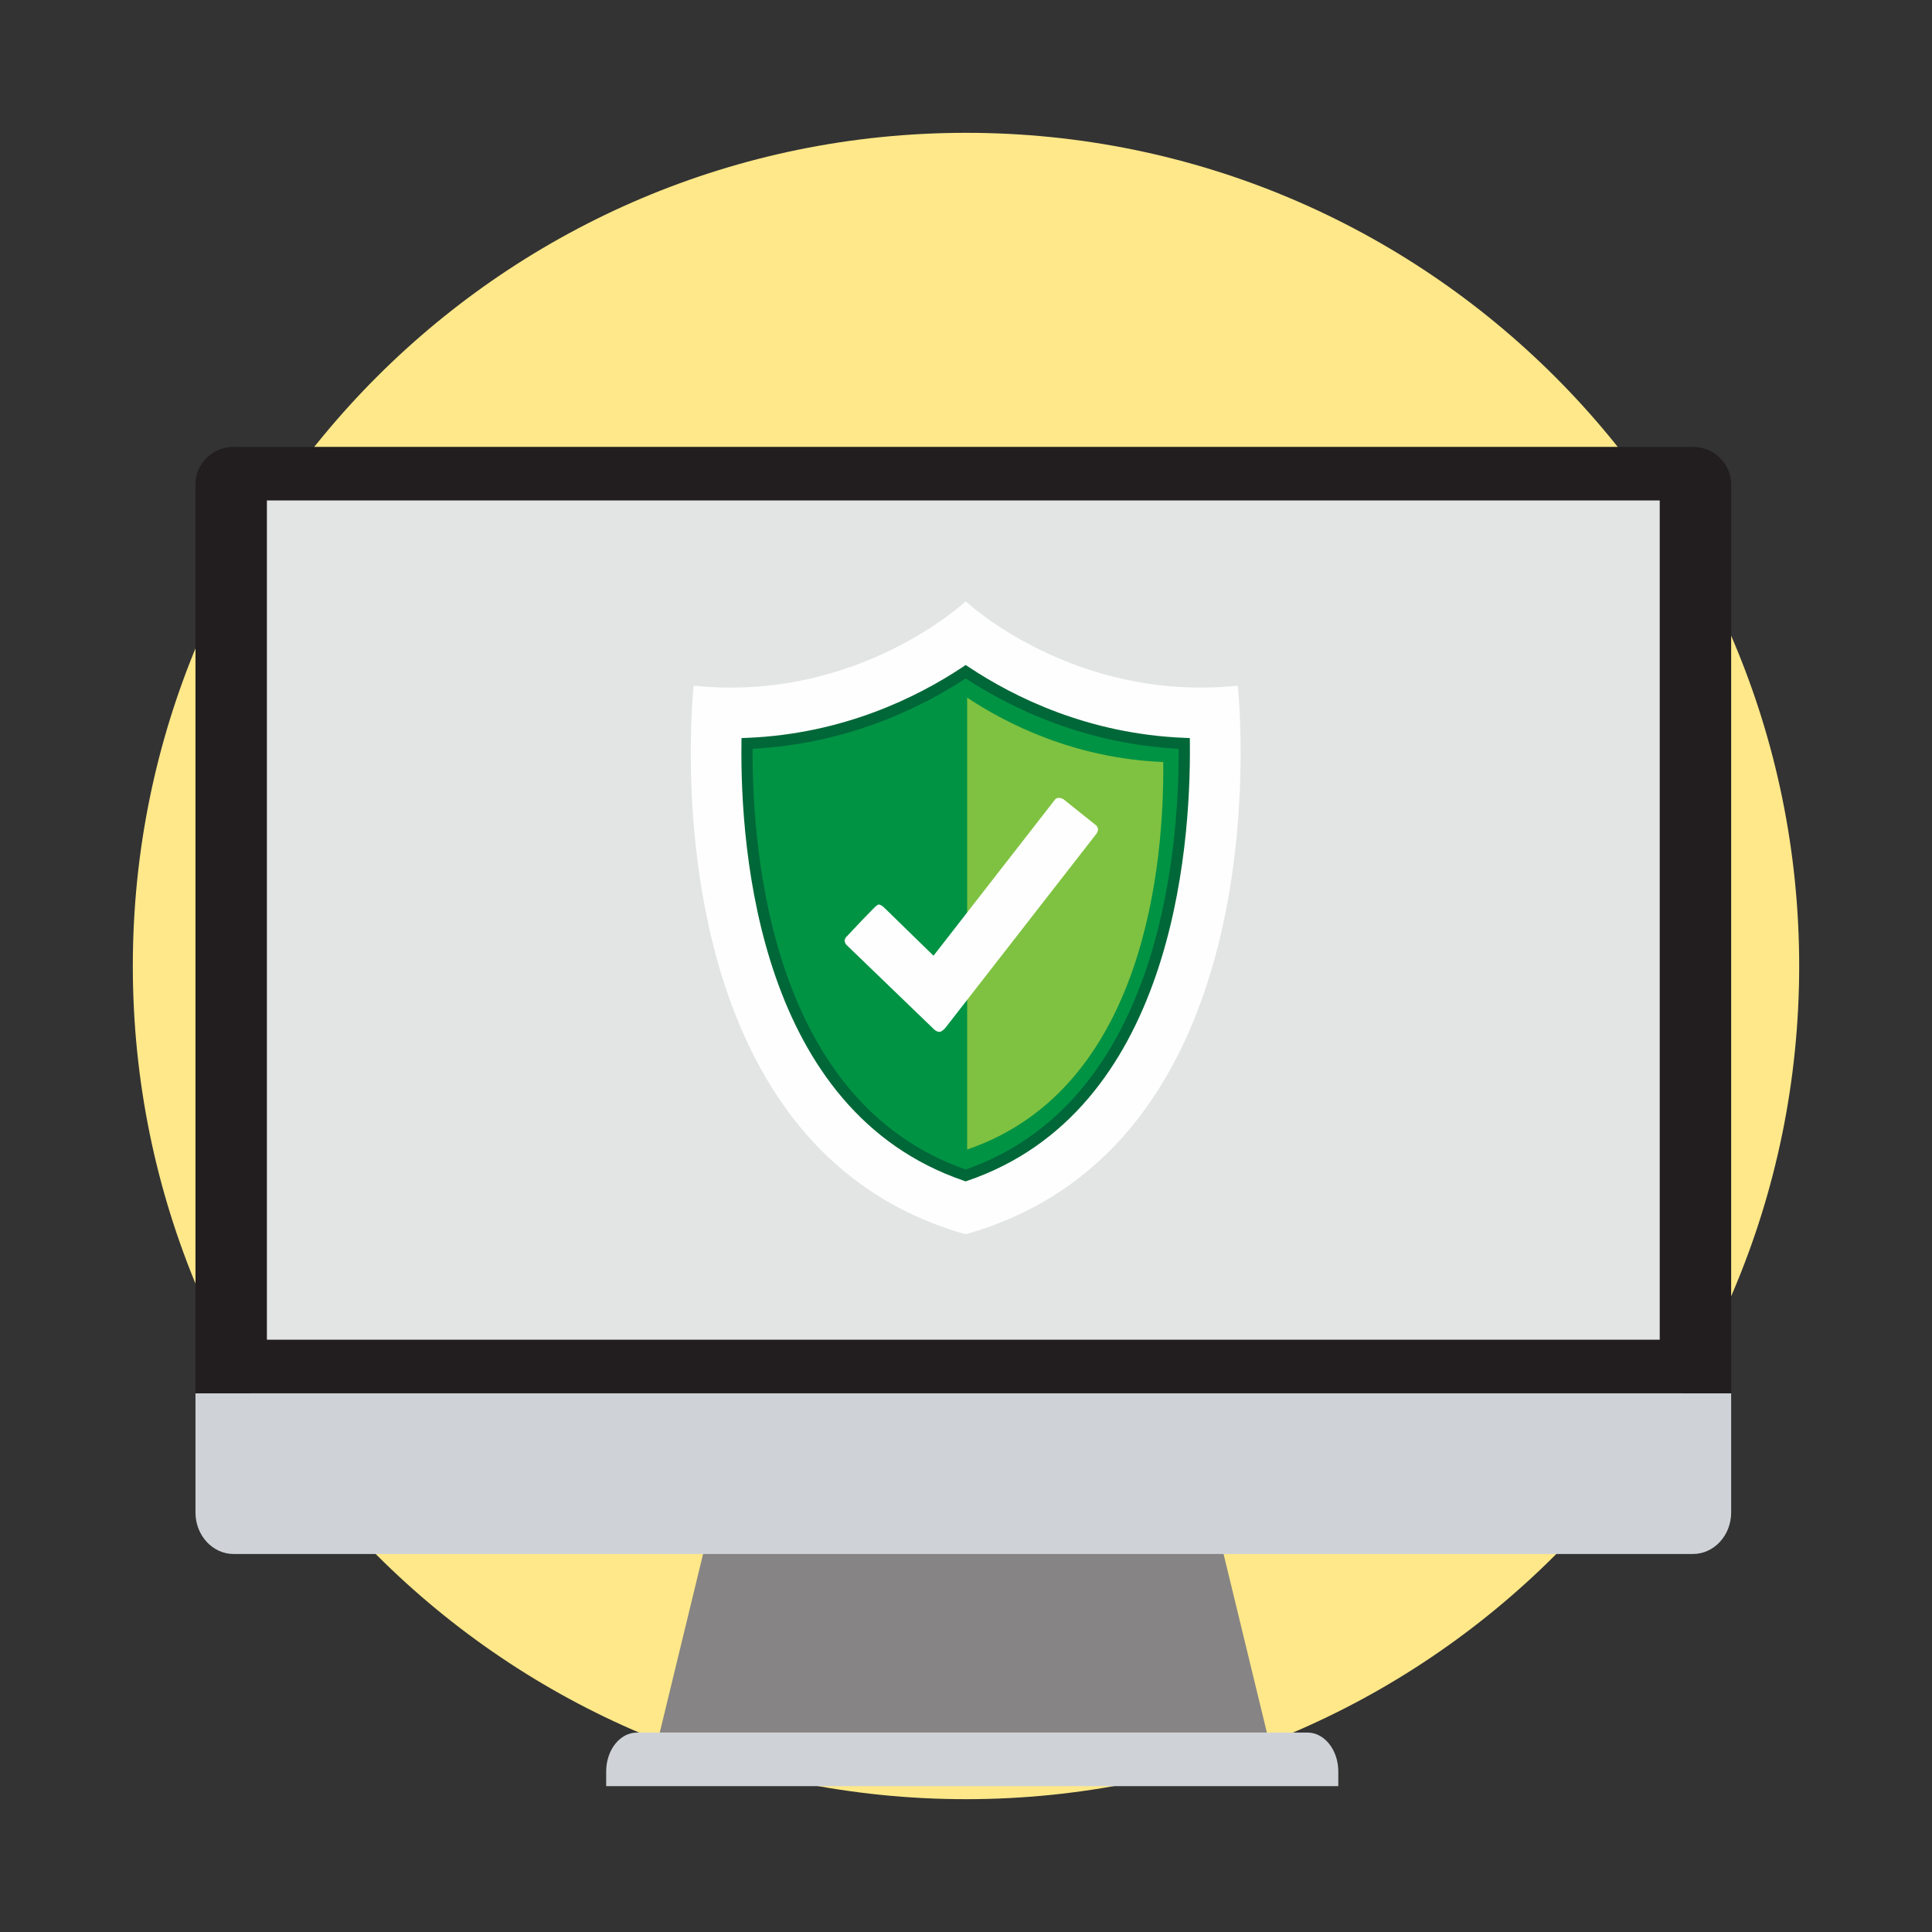 <svg xmlns="http://www.w3.org/2000/svg" xmlns:xlink="http://www.w3.org/1999/xlink" width="518" height="518" viewBox="0 0 518 518"><rect x="0" y="0" width="518" height="518" fill="#333333" stroke="none"/><title>success</title><desc>Created with Sketch.</desc><defs><path d="M56.531.957l-32.677 41.989-13.07-12.744c-.654-.653-1.198-.981-1.634-.981-.218 0-.653.328-1.307.981-1.743 1.743-4.139 4.248-7.189 7.516l-.327.327c-.218.435-.326.708-.326.816 0 .218.108.545.326.981l.49.49 23.037 22.221c.545.543 1.09.816 1.634.816.327 0 .817-.326 1.47-.98l40.683-52.283c.218-.436.328-.762.328-.98 0-.218-.11-.545-.328-.981l-8.986-7.188c-.435-.218-.817-.327-1.143-.327-.436 0-.763.109-.981.327z" id="a"/></defs><g fill="none"><g><path d="M35.612 259c0-123.374 100.015-223.389 223.388-223.389 123.374 0 223.388 100.015 223.388 223.389 0 123.374-100.014 223.388-223.388 223.388-123.373 0-223.388-100.014-223.388-223.388z" fill="#ffe889"/><path d="M322.255 392.712h-127.941c-5.814 23.938-11.608 47.878-17.424 71.815h162.781c-5.805-23.937-11.629-47.877-17.416-71.815" fill="#868484"/><path d="M350.551 464.528h-179.762c-4.572 0-8.262 4.675-8.262 10.441v3.921h196.294v-3.921c0-5.766-3.71-10.441-8.27-10.441" fill="#cfd3d8"/><path d="M52.411 373.562v31.959c0 6.145 4.582 11.13 10.245 11.13h391.242c5.66 0 10.252-4.985 10.252-11.13v-31.959h-411.739z" fill="#cfd3d8"/><path d="M453.898 119.815h-391.242c-5.663 0-10.245 4.49-10.245 10.036v243.711h411.739v-243.711c0-5.546-4.591-10.036-10.252-10.036" fill="#221e1f"/><path fill="#e3e4e4" d="M444.999 359.199v-225.021h-373.438v225.021z"/><path d="M343.377 320.74h-170.815c-2.201 0-4-1.8-4-4v-151.646c0-2.201 1.799-4 4-4h170.815c2.2 0 4 1.799 4 4v151.646c0 2.2-1.8 4-4 4" fill="#e3e4e4"/><path d="M331.859 183.841c-43.993 4.567-72.939-22.615-72.939-22.615s-28.956 27.182-72.931 22.615c0 0-13.577 122.701 72.931 147.084 86.53-24.383 72.939-147.084 72.939-147.084" fill="#fefefe"/><path d="M258.92 315.157c-53.713-18.336-58.968-86.294-58.623-115.822 26.661-1.055 47.139-11.601 58.623-19.233 11.475 7.632 31.947 18.169 58.602 19.229.28 29.536-5.096 97.537-58.602 115.826" fill="#009344"/><path d="M259.325 187.063l-.013.009v121.119l.013.005c47.991-16.404 52.812-77.395 52.563-103.887-23.908-.95-42.269-10.4-52.563-17.246" fill="#7fc241"/><path d="M201.786 200.768c-.144 29.063 5.462 94.761 57.134 112.797 51.471-17.99 57.189-83.723 57.107-112.797-25.178-1.321-44.785-10.82-57.107-18.869-12.333 8.049-31.956 17.553-57.134 18.869zm57.134 115.974l-.486-.164c-54.844-18.726-59.979-88.24-59.64-117.261l.017-1.427 1.427-.058c25.75-1.02 45.671-10.885 57.85-18.981l.832-.558.833.558c12.168 8.09 32.078 17.955 57.828 18.977l1.43.057.014 1.432c.273 29.035-4.987 98.584-59.62 117.261l-.485.164z" fill="#006738"/><path d="M294.076 221.441c.218.436.327.763.327.98 0 .218-.109.545-.327.981l-40.683 52.282c-.653.654-1.143.981-1.47.981-.544 0-1.089-.273-1.634-.817l-23.037-22.22-.49-.491c-.218-.435-.327-.762-.327-.98 0-.109.109-.381.327-.817l.327-.327c3.049-3.267 5.446-5.772 7.188-7.515.654-.654 1.09-.981 1.308-.981.435 0 .98.327 1.634.981l13.07 12.744 32.677-41.989c.217-.218.545-.328.98-.328.327 0 .708.11 1.144.328l8.986 7.188z" fill="#fefefe"/></g><g transform="translate(191 178.75)"><mask id="b"><use xlink:href="#a" width="100%" height="100%"/></mask><path mask="url(#b)" fill="#fefefe" d="M-1594-1496.752v2467.752h2359.004v-2467.752z"/><path mask="url(#b)" fill="#fefefe" d="M-20.912-20.283v104.565h109.794v-104.565z"/></g></g></svg>